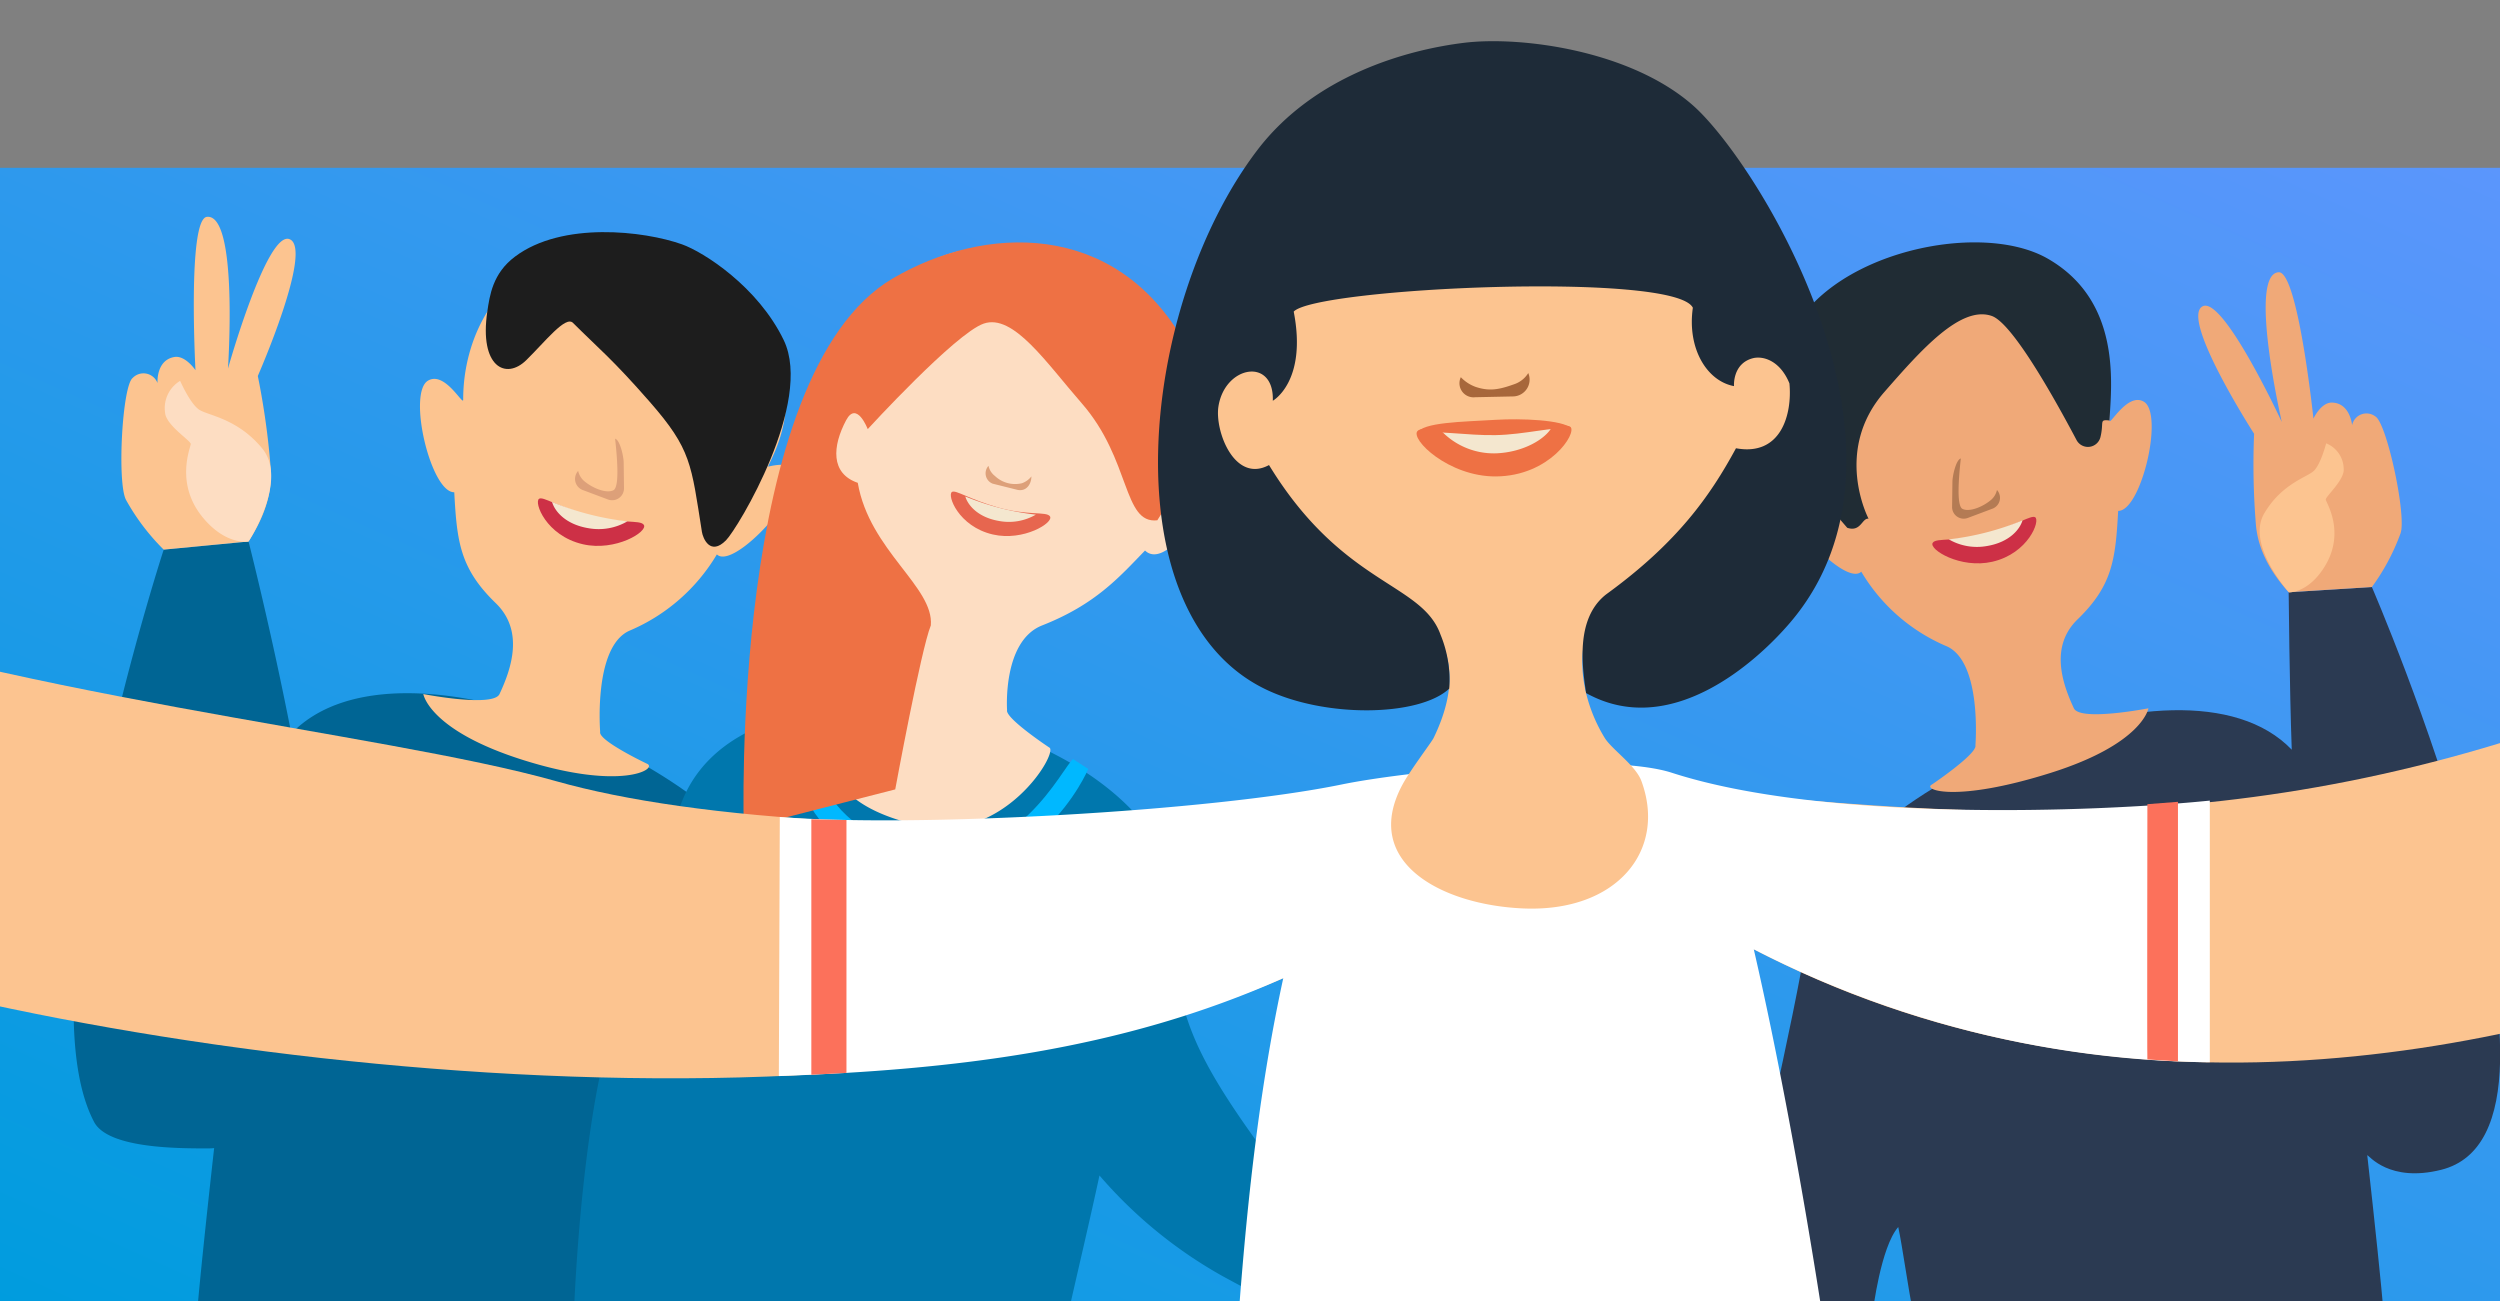 <svg xmlns="http://www.w3.org/2000/svg" xmlns:xlink="http://www.w3.org/1999/xlink" width="375" height="195.168" viewBox="0 0 375 195.168"><rect x="0" y="0" width="375" height="195.168" fill="#808080" stroke="none"/><defs><style>.a{fill:#009cde;}.b{clip-path:url(#a);}.c{fill:url(#b);}.d{fill:#2b3a52;}.e{fill:#f0a978;}.f{fill:#cd3046;}.g{fill:#f4e7cf;}.h{fill:#b47b54;}.i{fill:#202c34;}.j{fill:#fcc490;}.k{fill:#006594;}.l{fill:#fdddc2;}.m{fill:#fff;}.n{fill:#dda079;}.o{fill:#1d1d1d;}.p{fill:#e7664f;}.q{fill:#0077ad;}.r{fill:#ffd062;}.s{fill:#00b8ff;}.t{fill:#ee7144;}.u{fill:#fc715b;}.v{fill:#a7673b;}.w{fill:#1e2b38;}</style><clipPath id="a"><path class="a" d="M0,0H181.869s22.194-25.168,43.787-25.168S268.242,0,268.242,0H375V170H0Z" transform="translate(1337 5259)"/></clipPath><linearGradient id="b" x1="1" x2="0" y2="1" gradientUnits="objectBoundingBox"><stop offset="0" stop-color="#5b96fc"/><stop offset="1" stop-color="#009cde"/></linearGradient></defs><g class="b" transform="translate(-1337 -5233.832)"><rect class="c" width="375" height="170" transform="translate(1337 5259)"/><g transform="translate(1596.82 5270.188)"><path class="d" d="M298.108,138.73c3.193-19.462,55.773-43.9,72.417-26.534-.336-9.313-.462-23.62-.462-23.62l12.481-.78s35.2,81.228,10.393,87.416c-7.8,1.946-10.812-2.163-11.086-2.193,1.187,10.605,2.117,19.613,2.434,23.406H313.7c-.616-2.8-1.574-9.75-2.2-12.632-2.631,3.023-3.8,12.632-3.8,12.632H286.584C290.415,174.137,295.267,156.04,298.108,138.73Z" transform="translate(-286.584 -36.097)"/><g transform="translate(7.871 3.588)"><path class="e" d="M325.251,98.243s1.019-12.509-4.314-14.852A27.25,27.25,0,0,1,308.127,72.2c-2.989,2.948-18.725-15.568-7.53-12.878.244.058-3.492-5.742-2.391-11.748,1.57-8.568,9.084-18.5,18.724-20.53,13.337-2.807,23.259,3.779,26.9,13.71a25.434,25.434,0,0,1,1.521,8.761c0,.932,2.691-4.252,5.153-2.816,3.071,1.79-.393,16.436-3.841,16.385-.4,7.256-.831,11.178-6.081,16.263-4.174,4.043-2.34,9.547-.56,13.347.936,2,11.181,0,11.181,0s-.839,5.33-14.662,9.687c-14.37,4.529-19.295,2.512-17.821,1.75C318.723,104.132,325.576,99.509,325.251,98.243Z" transform="translate(-296.629 -26.394)"/><path class="f" d="M324.968,78.253c-.641.98,4.144,3.945,8.94,2.842,5.431-1.249,7.238-6.214,6.415-6.681-.6-.341-2.616,1.1-7.037,2.39C328.448,78.212,325.5,77.432,324.968,78.253Z" transform="translate(-302.75 -36.777)"/><path class="g" d="M328.061,77.881a8.389,8.389,0,0,0,5.718,1c3.471-.58,4.979-2.587,5.338-3.853A40.888,40.888,0,0,1,328.061,77.881Z" transform="translate(-303.432 -36.922)"/><path class="h" d="M331.063,72.1l3.7-1.389a1.741,1.741,0,0,0,.66-2.8,2.735,2.735,0,0,1-1.012,1.591c-1.232.993-3.162,1.749-4.164,1.244-.871-.438-.6-4.365-.243-7.564-.729.187-1.266,2.646-1.262,3.538l-.049,3.764A1.744,1.744,0,0,0,331.063,72.1Z" transform="translate(-303.57 -34.358)"/></g><path class="i" d="M311.352,44.259c5.538-6.338,11.455-13.025,16.112-11.408,3.037,1.055,9.146,11.862,12.715,18.612a1.933,1.933,0,0,0,3.58-.411c.576-2.326-.259-2.684,1.356-2.526.354-5.7,1.71-17.969-9.24-24.264-10.769-6.192-35.6-.3-39.485,13.908-1.536,5.616-1.152,10.456,2.141,20.833,2.081-1.182,2.9.636,7.258,5.627,2.047.685,2.217-1.505,3.194-1.367C308.983,63.262,303.631,53.094,311.352,44.259Z" transform="translate(-288.519 -21.814)"/><path class="e" d="M389.379,75.531c-2.691-3-4.523-6.212-4.9-9.971a111.436,111.436,0,0,1-.284-13.8s-11.106-17.26-7.743-19.106C379.55,30.959,388.351,50,388.351,50s-5.121-22.222-.466-22.467c2.883-.152,5.211,21.95,5.211,21.95s1.114-2.412,2.746-2.4c2.756.026,3.055,3.386,3.055,3.386a2.2,2.2,0,0,1,3.487-1.308c1.71.95,4.728,14.977,3.77,17.555a32.319,32.319,0,0,1-4.292,8.034Z" transform="translate(-305.9 -23.051)"/><path class="j" d="M397.551,60.286a4.193,4.193,0,0,1,2.626,3.8c.183,1.672-2.765,4.207-2.692,4.65s2.945,4.819-.07,9.88c-2.461,4.132-5.432,4.031-5.432,4.031s-6.5-7.146-3.714-11.865c2.629-4.447,6.358-5.384,7.408-6.347S397.551,60.286,397.551,60.286Z" transform="translate(-308.444 -30.142)"/></g><g transform="translate(1348.039 5266.351)"><path class="k" d="M119.935,130.464C116.671,110.57,62.922,85.59,45.907,103.34c-2.973-15.286-6.416-28.816-6.416-28.816l-12.726,1.22S5.484,141.031,16.325,161.6c2.122,4.026,12.881,3.962,17.159,3.963a7.816,7.816,0,0,0,.845-.047c-1.214,10.841-2.165,20.049-2.488,23.926h72.153c.63-2.86,1.61-9.965,2.244-12.913,2.69,3.09,3.884,12.913,3.884,12.913h21.592C127.8,166.658,122.839,148.159,119.935,130.464Z" transform="translate(-13.247 -25.821)"/><path class="j" d="M41.745,59.214c2.231-3.461,3.562-7,3.331-10.852a113.875,113.875,0,0,0-1.941-13.973s8.425-19.209,4.732-20.532c-3.4-1.216-9.208,19.417-9.208,19.417S40.241,10.017,35.5,10.518c-2.935.31-1.716,23-1.716,23s-1.514-2.256-3.158-1.978c-2.778.469-2.537,3.909-2.537,3.909a2.248,2.248,0,0,0-3.73-.759c-1.573,1.234-2.355,15.879-.971,18.328a33.057,33.057,0,0,0,5.63,7.419Z" transform="translate(-15.502 -10.51)"/><path class="l" d="M33.538,42.855a4.76,4.76,0,0,0-2.263,4.735c.1,1.908,3.857,4.225,3.855,4.735S32.691,58.259,36.981,63.4c3.5,4.2,6.819,3.552,6.819,3.552s6.013-9.18,2.038-13.976c-3.748-4.521-8.1-4.905-9.452-5.8S33.538,42.855,33.538,42.855Z" transform="translate(-17.556 -18.246)"/><g transform="translate(51.955 2.299)"><path class="j" d="M108.566,88.971s-1.042-12.787,4.41-15.182a27.859,27.859,0,0,0,13.095-11.438c3.055,3.014,19.141-15.914,7.7-13.165-.248.06,3.571-5.87,2.445-12.009-1.605-8.759-9.286-18.913-19.141-20.988-13.634-2.87-23.777,3.863-27.5,14.015a25.978,25.978,0,0,0-1.555,8.956c0,.953-2.75-4.346-5.268-2.878-3.139,1.83.4,16.8,3.927,16.749.4,7.417.849,11.426,6.216,16.624,4.267,4.134,2.393,9.761.573,13.644-.958,2.044-11.43,0-11.43,0s.858,5.449,14.988,9.9c14.69,4.63,20.129,1.358,18.621.579C115.643,93.781,108.233,90.265,108.566,88.971Z" transform="translate(-81.534 -14.009)"/><path class="f" d="M120.674,70c.655,1-4.236,4.033-9.139,2.906-5.553-1.276-7.4-6.351-6.558-6.829.614-.349,2.675,1.127,7.194,2.442C117.116,69.958,120.126,69.162,120.674,70Z" transform="translate(-87.094 -26.087)"/><path class="g" d="M118.877,69.641a8.576,8.576,0,0,1-5.846,1.027c-3.548-.593-5.09-2.645-5.457-3.938A41.813,41.813,0,0,0,118.877,69.641Z" transform="translate(-87.762 -26.256)"/><path class="m" d="M133.761,55.714a.783.783,0,1,0,.954-.563A.783.783,0,0,0,133.761,55.714Z" transform="translate(-94.019 -23.48)"/><path class="n" d="M117.034,63.373l-3.784-1.42a1.779,1.779,0,0,1-.674-2.861,2.8,2.8,0,0,0,1.034,1.627c1.259,1.014,3.231,1.787,4.256,1.272.891-.448.617-4.462.249-7.732.745.191,1.295,2.7,1.29,3.616l.049,3.848A1.783,1.783,0,0,1,117.034,63.373Z" transform="translate(-88.847 -23.273)"/><path class="o" d="M119.116,39c-5.661-6.478-7.7-8.035-11.526-11.857-1.121-1.119-4.14,2.79-7.011,5.6-3.083,3.019-7.054.971-5.842-7.269.364-2.474.814-5.75,4.143-8.257,7.079-5.332,19.389-3.868,25.059-1.854,3.248,1.154,11.391,6.345,15.263,14.368,4.5,9.329-6.873,28.227-8.659,30.03-2.372,2.394-3.462-.32-3.609-1.25C125.317,48.288,125.347,46.128,119.116,39Z" transform="translate(-84.638 -13.532)"/></g></g><path class="p" d="M171.364,79.932a36.346,36.346,0,0,1,7.778,1.171,45.942,45.942,0,0,1,6.915,2.5,62.053,62.053,0,0,1-7.482-1.317C175.525,81.466,171.364,79.932,171.364,79.932Z" transform="translate(1308.439 5227.679)"/><path class="q" d="M177.673,206.834c1.336-5.917,3.033-13.067,4.472-19.747a68.424,68.424,0,0,0,18.472,15.1c2.548,1.4,5.144,2.749,7.746,4.037h22.465c-7.04-4.289-14.585-10.084-20.112-17.476C198.1,171.878,192.6,163.431,193.846,149.63c2.7-29.861-63.482-46.077-74.333-18.636-4.29,10.849-8.049,23.54-11.7,38.435-2.129,8.686-3.793,22.878-4.467,37.4Z" transform="translate(1319.776 5223.068)"/><path class="l" d="M175.811,105.334s-.722-10.348,5.258-12.7c7.963-3.137,11.494-7.158,15.436-11.237,2.86,2.821,8.967-5.506,7.882-9.178-.426-1.442.328-3.166.435-3.723,2.971-15.508-8.262-28.477-23.953-31.779-17.385-3.66-25.252,6.006-29.224,19.3-2.15,7.2-3.39,15.112-.091,15.063,1.882,4.886,4.562,11.309,9.585,16.175,3.993,3.868,1.344,9.955.032,13.748a2.663,2.663,0,0,1-2.59,1.784s-9.678.386-9.912,2.744c-.749,7.562.567,14.055,13.927,17.112,12.659,2.9,20.967-10.957,19.556-11.687C182.15,110.957,175.5,106.545,175.811,105.334Z" transform="translate(1312.25 5235.012)"/><path class="p" d="M186.02,83.6c.613.939-3.965,3.775-8.554,2.72-5.2-1.195-6.925-5.945-6.138-6.392.574-.327,2.5,1.055,6.733,2.286C182.69,83.557,185.508,82.811,186.02,83.6Z" transform="translate(1308.476 5227.688)"/><path class="g" d="M184.336,83.487a8.03,8.03,0,0,1-5.472.961c-3.322-.555-4.764-2.476-5.108-3.687A39.191,39.191,0,0,0,184.336,83.487Z" transform="translate(1308.041 5227.54)"/><path class="n" d="M182.174,78.85l-3.7-.924a1.665,1.665,0,0,1-.632-2.677,2.62,2.62,0,0,0,.968,1.522,4.38,4.38,0,0,0,4.047,1.088,3.124,3.124,0,0,0,1.423-1.027C184.277,77.991,183.523,79.148,182.174,78.85Z" transform="translate(1307.432 5228.458)"/><path class="r" d="M277.792,183.96l13.655-2.865,1.154,2.865-14.809,2.893Z" transform="translate(1290.701 5210.817)"/><path class="s" d="M184.432,126.4c-1.495,1.02-8.594,16.592-23.135,13.626-19.529-3.983-16.116-21.843-16.116-21.843s-4.651.887-4.363,1.751.807,19.933,18.317,23.034c19.743,3.5,27.574-15.092,27.574-15.092Z" transform="translate(1313.532 5221.303)"/><path class="t" d="M184.564,59.162c-5.3-6.064-10.254-13.5-14.711-11.95-4.255,1.478-17.389,15.826-17.389,15.826s-1.649-4.325-3.238-1.338c-2.065,3.882-2.373,7.987,1.743,9.393,1.743,10.149,11.458,15.607,10.959,21.387-1.463,3.563-5.338,24.6-5.338,24.6l-22.712,5.816s-2.22-68.06,22.342-82.463c13.577-7.962,33.369-8.962,43.884,9.8,2.725,4.861,4.988,11.911,1.836,21.84-2.867-1.63-3.458.681-6.04,4.643C190.705,77.29,191.951,67.616,184.564,59.162Z" transform="translate(1314.696 5235.162)"/><g transform="translate(-40.997 -34.058)"><path class="j" d="M452.529,125.9c-61.61,30.23-108.046,28.381-152.4,24.282-23.74-2.195-8.747,18.716-.927,22.8,53.483,27.958,110.881,17.132,153.326.564Z" transform="translate(1341.465 5237.102)"/><path class="j" d="M233.848,152.724c-51.192,3.986-89.007,1.12-109.423-4.662C98.3,140.662,40.169,135.267,0,119.845V170.51C52.082,189.6,173.248,206.293,237.265,175.9,245.945,171.777,261.249,150.591,233.848,152.724Z" transform="translate(1337 5237.008)"/><path class="m" d="M224.45,226.818h87.337c-3.015-19.385-6.686-38.963-10.139-53.937a152.911,152.911,0,0,0,68.406,16.955V150.582c-17.466,1.767-57.914,3.207-80.707-4.179-9.456-3.064-38.5-.5-49.535,1.765-19.812,4.061-64.163,6.494-84.259,4.867l-.144,38.871c25.835-.952,51.106-3.716,75.663-14.691C227.622,193.1,225.762,209.542,224.45,226.818Z" transform="translate(1339.415 5237.398)"/><path class="u" d="M165.476,153.364l-5.269-.112v38.324l5.269-.28Z" transform="translate(1339.49 5237.527)"/><path class="u" d="M357.548,189.318c-.061-.063,0-38.29,0-38.29l4.586-.354v38.938Z" transform="translate(1342.557 5237.487)"/><g transform="translate(1551.699 5274.07)"><path class="j" d="M252.649,144.2c3-6.185,5.457-16.053-7.41-21.641a45,45,0,0,1-19.85-17.739c-5.156,3.225-6.025-8-7.188-14.61a46.017,46.017,0,0,1-.682-6.574q-.04-1.315,0-2.6c.731-23.886,21.587-40.368,45.857-40.088,26.89.311,40.722,18.064,42.2,39.016.8,11.34,3.081,24.074-7.166,22.646-4.392,6.6-9.091,14.172-18.118,19.709-7.177,4.4-6.357,14.692-1.977,21.838,1.061,1.73,4.638,4.122,5.505,6.464,3.856,10.42-3.666,19.713-17.684,19.13-12.222-.509-24.485-6.937-18.105-18.653C249.2,148.956,252.379,144.763,252.649,144.2Z" transform="translate(-211.319 -39.664)"/><path class="t" d="M249.769,97.256c-1.216,1.184,4.612,6.88,11.74,6.831,8.07-.057,12.192-6.506,11.177-7.426-.74-.671-4.047.735-10.7,1.164C254.7,98.293,250.786,96.265,249.769,97.256Z" transform="translate(-210.82 -38.801)"/><path class="g" d="M253.283,97.28a10.9,10.9,0,0,0,8.089,3.341c4.268-.136,7.532-2.213,8.439-3.889A59.306,59.306,0,0,1,253.283,97.28Z" transform="translate(-210.763 -38.797)"/><path class="t" d="M272.813,96.888c-1.219-1.287-7.607-1.507-11.326-1.28-5.087.312-10.971.343-11.878,2.018,2.925-.493,7.494.357,11.842.279C265.825,97.827,270.19,96.6,272.813,96.888Z" transform="translate(-210.82 -38.816)"/><path class="v" d="M258.285,92.327l5.726-.122A2.523,2.523,0,0,0,266.26,88.7a3.971,3.971,0,0,1-2.149,1.688c-2.16.765-3.625,1.092-5.73.393a5.733,5.733,0,0,1-2.238-1.46A2.111,2.111,0,0,0,258.285,92.327Z" transform="translate(-210.721 -38.922)"/><path class="w" d="M291.638,79.667c-.876,6.121,2.114,11,6.173,11.754,0,0-.254-3.346,2.788-4.172,1.518-.412,4.113.3,5.526,3.762.441,4.651-1.256,10.975-8.016,9.732-3.863,7.122-8.752,14.13-19.461,21.907-4.7,3.649-3.577,10.947-3.023,14.813,12.557,7,25.461-4.529,30.623-10.588,21.966-25.778-4.877-68.99-14.578-77.548-9.414-8.3-25.9-10.439-34.363-9.4s-22.448,4.828-31.039,16.151c-17.687,23.315-22.226,69.253,1.119,80.741,9.1,4.479,23.277,4.15,27.707-.023a17.8,17.8,0,0,0-1.3-8.08c-2.794-7.872-14.632-7.29-25.731-25.454-5.169,2.79-8.167-5.113-7.585-8.8.972-6.154,8.382-7.411,8.154-.843,0,0,5.18-2.879,3.136-13.372C235.077,76.67,288.948,74.18,291.638,79.667Z" transform="translate(-211.413 -39.684)"/></g></g></g></svg>